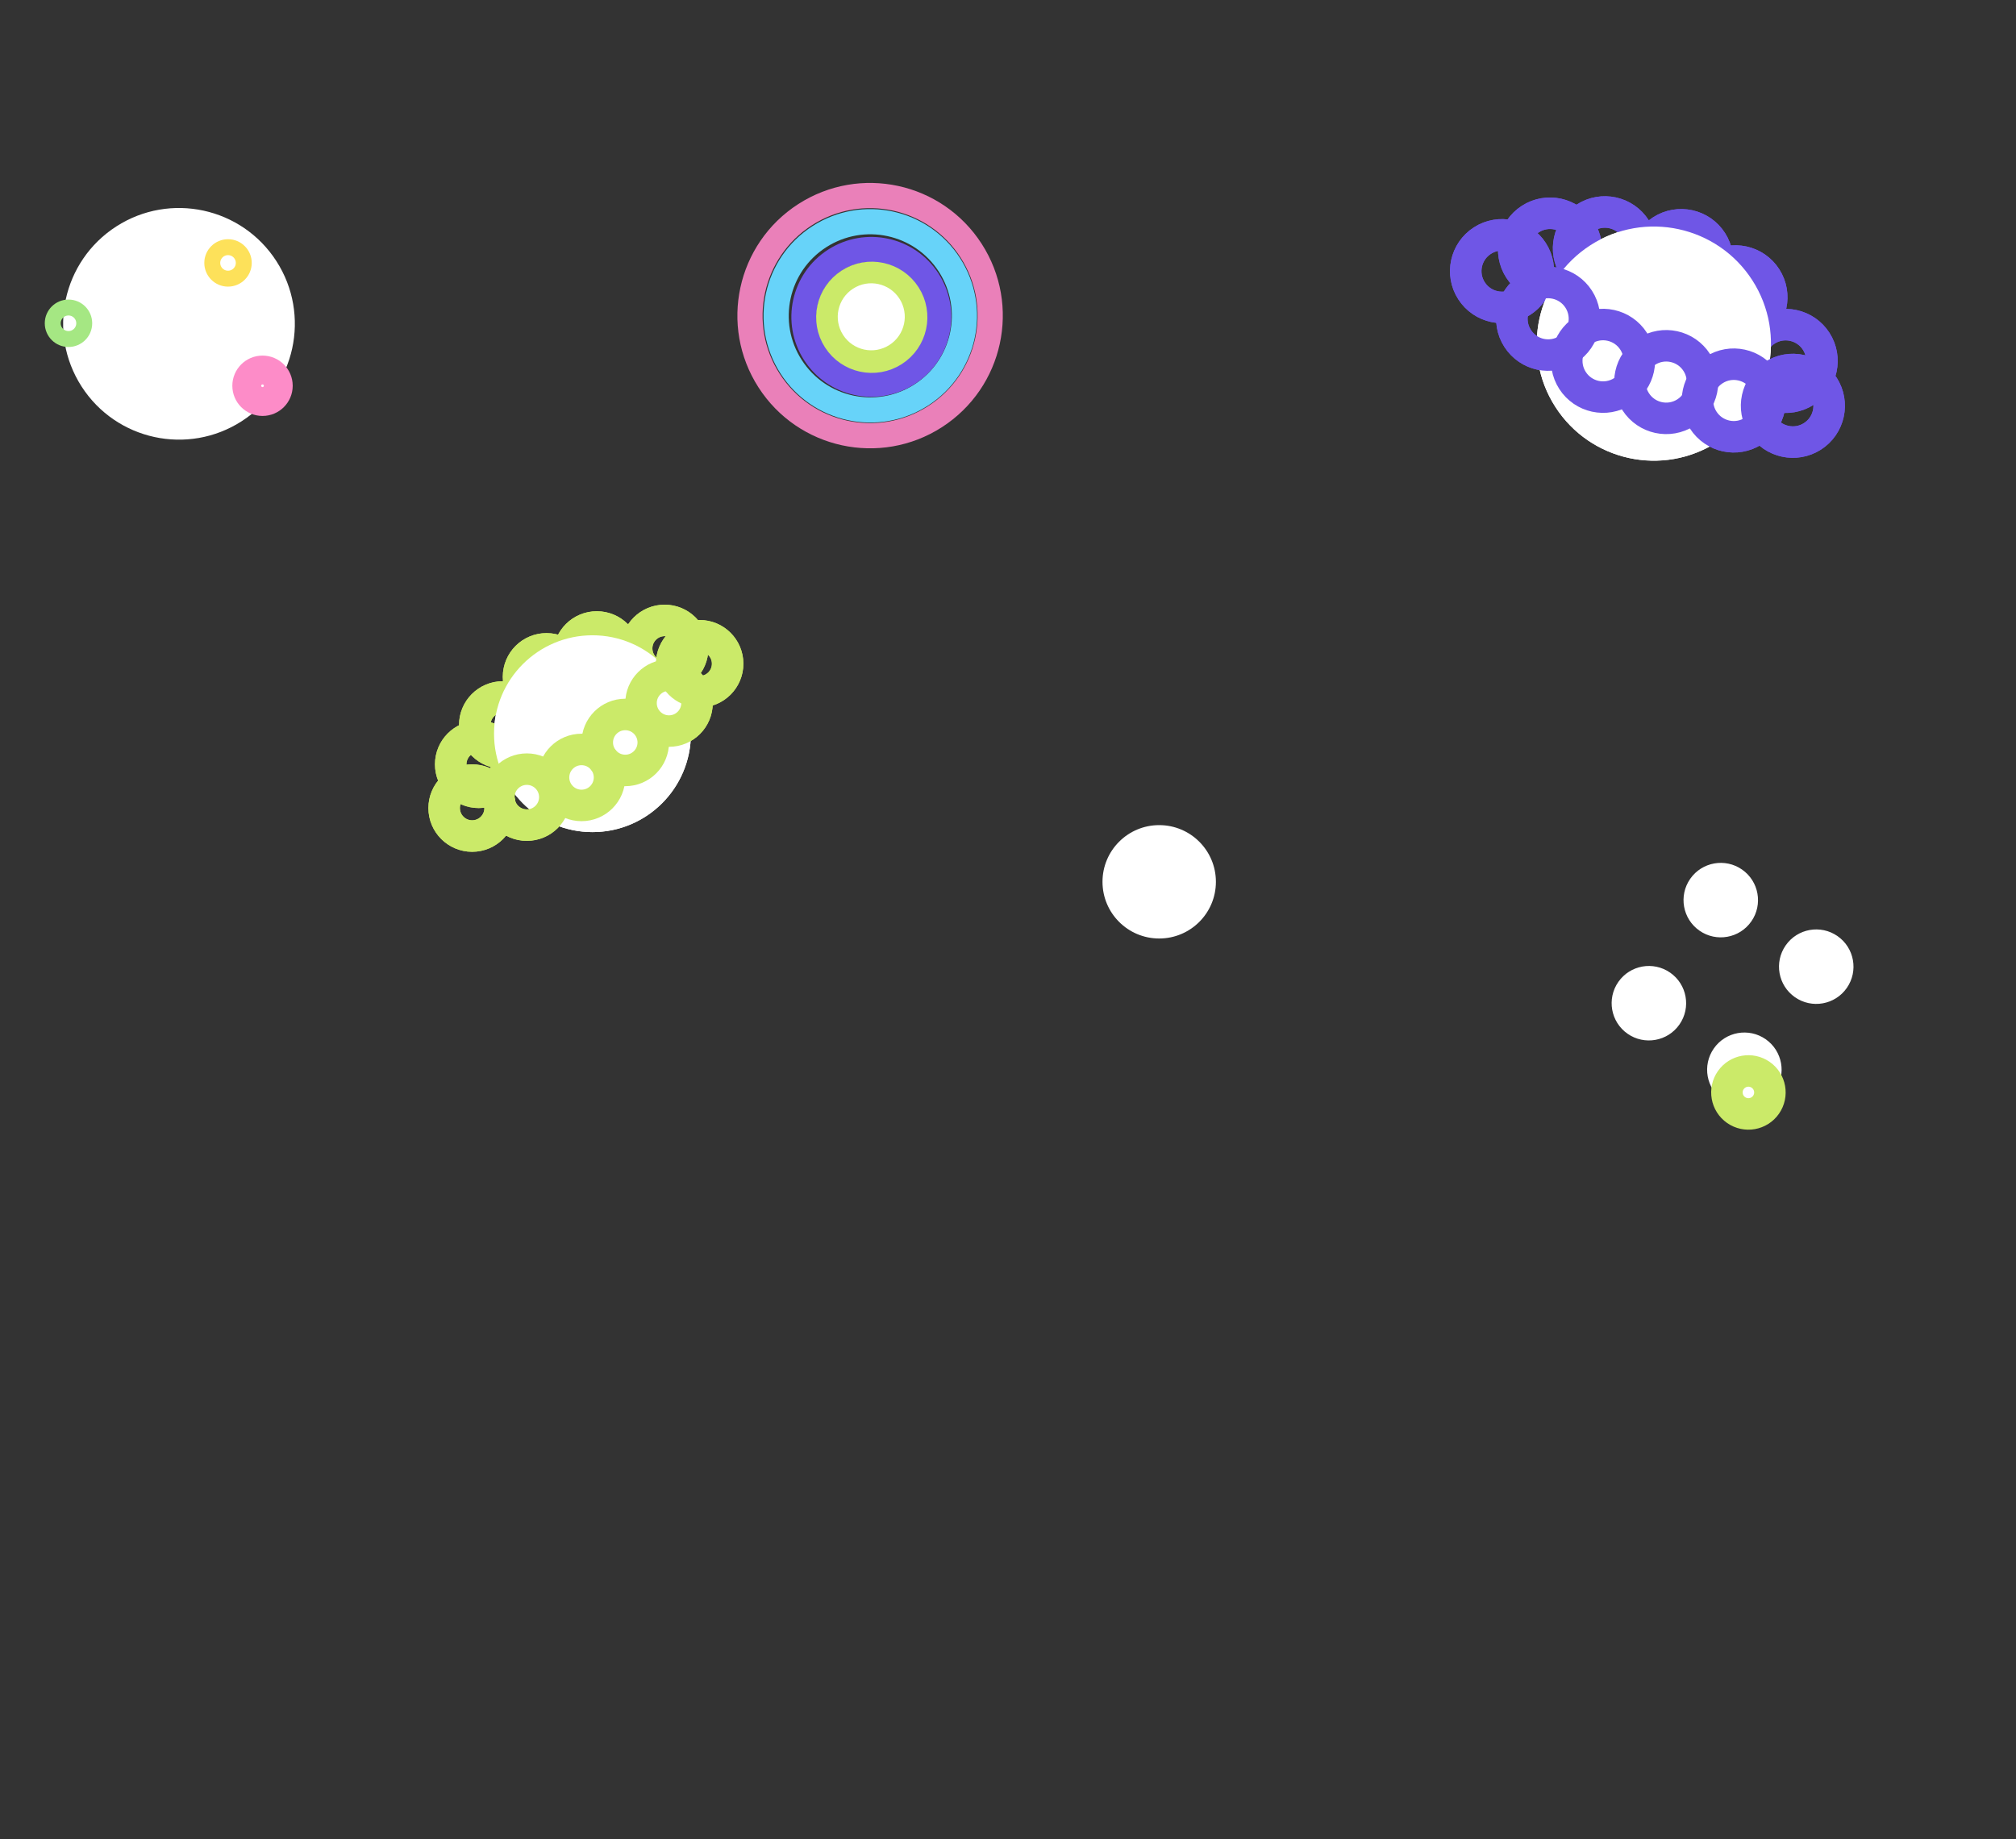 <svg width="320" height="292" viewBox="0 0 320 292" fill="none" xmlns="http://www.w3.org/2000/svg">
<rect x="0" y="0" width="320" height="292" fill="#333333" stroke="none"/>
<circle cx="276.884" cy="169.84" r="5.912" transform="rotate(34.879 276.884 169.84)" fill="white"/>
<circle cx="277.526" cy="173.441" r="3.412" transform="rotate(34.879 277.526 173.441)" stroke="#CBEA69" stroke-width="5"/>
<circle cx="261.728" cy="159.274" r="5.912" transform="rotate(34.879 261.728 159.274)" fill="white"/>
<circle cx="273.138" cy="142.906" r="5.912" transform="rotate(34.879 273.138 142.906)" fill="white"/>
<circle cx="288.293" cy="153.472" r="5.912" transform="rotate(34.879 288.293 153.472)" fill="white"/>
<circle cx="246.035" cy="39.618" r="5.761" transform="rotate(57.251 246.035 39.618)" stroke="#6F56E6" stroke-width="5"/>
<circle cx="238.417" cy="43.045" r="5.761" transform="rotate(57.251 238.417 43.045)" stroke="#6F56E6" stroke-width="5"/>
<circle cx="283.439" cy="57.303" r="5.761" transform="rotate(57.251 283.439 57.303)" stroke="#6F56E6" stroke-width="5"/>
<circle cx="275.469" cy="47.203" r="5.761" transform="rotate(57.251 275.469 47.203)" stroke="#6F56E6" stroke-width="5"/>
<circle cx="266.858" cy="41.449" r="5.761" transform="rotate(57.251 266.858 41.449)" stroke="#6F56E6" stroke-width="5"/>
<circle cx="254.746" cy="39.417" r="5.761" transform="rotate(57.251 254.746 39.417)" stroke="#6F56E6" stroke-width="5"/>
<circle cx="262.517" cy="54.553" r="18.587" transform="rotate(57.251 262.517 54.553)" fill="white"/>
<circle cx="245.74" cy="50.613" r="5.761" transform="rotate(57.251 245.74 50.613)" stroke="#6F56E6" stroke-width="5"/>
<circle cx="254.453" cy="57.286" r="5.761" transform="rotate(57.251 254.453 57.286)" stroke="#6F56E6" stroke-width="5"/>
<circle cx="264.478" cy="60.66" r="5.761" transform="rotate(57.251 264.478 60.66)" stroke="#6F56E6" stroke-width="5"/>
<circle cx="275.202" cy="63.583" r="5.761" transform="rotate(57.251 275.202 63.583)" stroke="#6F56E6" stroke-width="5"/>
<circle cx="284.584" cy="64.427" r="5.761" transform="rotate(57.251 284.584 64.427)" stroke="#6F56E6" stroke-width="5"/>
<circle cx="246.035" cy="39.618" r="5.761" transform="rotate(57.251 246.035 39.618)" stroke="#6F56E6" stroke-width="5"/>
<circle cx="238.417" cy="43.045" r="5.761" transform="rotate(57.251 238.417 43.045)" stroke="#6F56E6" stroke-width="5"/>
<circle cx="283.439" cy="57.303" r="5.761" transform="rotate(57.251 283.439 57.303)" stroke="#6F56E6" stroke-width="5"/>
<circle cx="275.469" cy="47.203" r="5.761" transform="rotate(57.251 275.469 47.203)" stroke="#6F56E6" stroke-width="5"/>
<circle cx="266.858" cy="41.449" r="5.761" transform="rotate(57.251 266.858 41.449)" stroke="#6F56E6" stroke-width="5"/>
<circle cx="254.746" cy="39.417" r="5.761" transform="rotate(57.251 254.746 39.417)" stroke="#6F56E6" stroke-width="5"/>
<circle cx="262.517" cy="54.553" r="18.587" transform="rotate(57.251 262.517 54.553)" fill="white"/>
<circle cx="245.74" cy="50.613" r="5.761" transform="rotate(57.251 245.74 50.613)" stroke="#6F56E6" stroke-width="5"/>
<circle cx="254.453" cy="57.286" r="5.761" transform="rotate(57.251 254.453 57.286)" stroke="#6F56E6" stroke-width="5"/>
<circle cx="264.478" cy="60.66" r="5.761" transform="rotate(57.251 264.478 60.66)" stroke="#6F56E6" stroke-width="5"/>
<circle cx="275.202" cy="63.583" r="5.761" transform="rotate(57.251 275.202 63.583)" stroke="#6F56E6" stroke-width="5"/>
<circle cx="284.584" cy="64.427" r="5.761" transform="rotate(57.251 284.584 64.427)" stroke="#6F56E6" stroke-width="5"/>
<circle cx="138.111" cy="50.111" r="19.064" transform="rotate(57.251 138.111 50.111)" stroke="#EA80B9" stroke-width="4"/>
<circle cx="138.141" cy="50.142" r="14.944" transform="rotate(57.251 138.141 50.142)" stroke="#67D3F9" stroke-width="4"/>
<circle cx="138.308" cy="50.308" r="10.692" transform="rotate(57.251 138.308 50.308)" stroke="#6F56E6" stroke-width="4"/>
<circle cx="138.375" cy="50.375" r="6.829" transform="rotate(57.251 138.375 50.375)" stroke="#CBEA69" stroke-width="4"/>
<circle cx="138.296" cy="50.297" r="5.32" transform="rotate(57.251 138.296 50.297)" fill="white"/>
<circle cx="28.412" cy="51.412" r="18.388" transform="rotate(57.251 28.412 51.412)" fill="white"/>
<circle cx="36.194" cy="41.742" r="2.5" stroke="#FDE15A" stroke-width="2.529"/>
<circle cx="10.871" cy="51.325" r="2.5" stroke="#A5E783" stroke-width="2.529"/>
<circle cx="41.67" cy="61.246" r="2.5" stroke="#FD8CC8" stroke-width="4.582"/>
<circle cx="75.985" cy="121.347" r="4.444" stroke="#CBEA69" stroke-width="5"/>
<circle cx="74.944" cy="128.292" r="4.444" stroke="#CBEA69" stroke-width="5"/>
<circle cx="105.499" cy="102.944" r="4.444" stroke="#CBEA69" stroke-width="5"/>
<circle cx="94.735" cy="103.985" r="4.444" stroke="#CBEA69" stroke-width="5"/>
<circle cx="86.75" cy="107.458" r="4.444" stroke="#CBEA69" stroke-width="5"/>
<circle cx="79.806" cy="115.097" r="4.444" stroke="#CBEA69" stroke-width="5"/>
<circle cx="94.042" cy="116.485" r="15.625" fill="white"/>
<circle cx="83.624" cy="126.556" r="4.444" stroke="#CBEA69" stroke-width="5"/>
<circle cx="92.306" cy="123.43" r="4.444" stroke="#CBEA69" stroke-width="5"/>
<circle cx="99.249" cy="117.875" r="4.444" stroke="#CBEA69" stroke-width="5"/>
<circle cx="106.194" cy="111.625" r="4.444" stroke="#CBEA69" stroke-width="5"/>
<circle cx="111.055" cy="105.376" r="4.444" stroke="#CBEA69" stroke-width="5"/>
<circle cx="75.985" cy="121.347" r="4.444" stroke="#CBEA69" stroke-width="5"/>
<circle cx="74.944" cy="128.292" r="4.444" stroke="#CBEA69" stroke-width="5"/>
<circle cx="105.499" cy="102.944" r="4.444" stroke="#CBEA69" stroke-width="5"/>
<circle cx="94.735" cy="103.985" r="4.444" stroke="#CBEA69" stroke-width="5"/>
<circle cx="86.75" cy="107.458" r="4.444" stroke="#CBEA69" stroke-width="5"/>
<circle cx="79.806" cy="115.097" r="4.444" stroke="#CBEA69" stroke-width="5"/>
<circle cx="94.042" cy="116.485" r="15.625" fill="white"/>
<circle cx="83.624" cy="126.556" r="4.444" stroke="#CBEA69" stroke-width="5"/>
<circle cx="92.306" cy="123.43" r="4.444" stroke="#CBEA69" stroke-width="5"/>
<circle cx="99.249" cy="117.875" r="4.444" stroke="#CBEA69" stroke-width="5"/>
<circle cx="106.194" cy="111.625" r="4.444" stroke="#CBEA69" stroke-width="5"/>
<circle cx="111.055" cy="105.376" r="4.444" stroke="#CBEA69" stroke-width="5"/>
<circle cx="184" cy="140" r="9" fill="white"/>
</svg>
